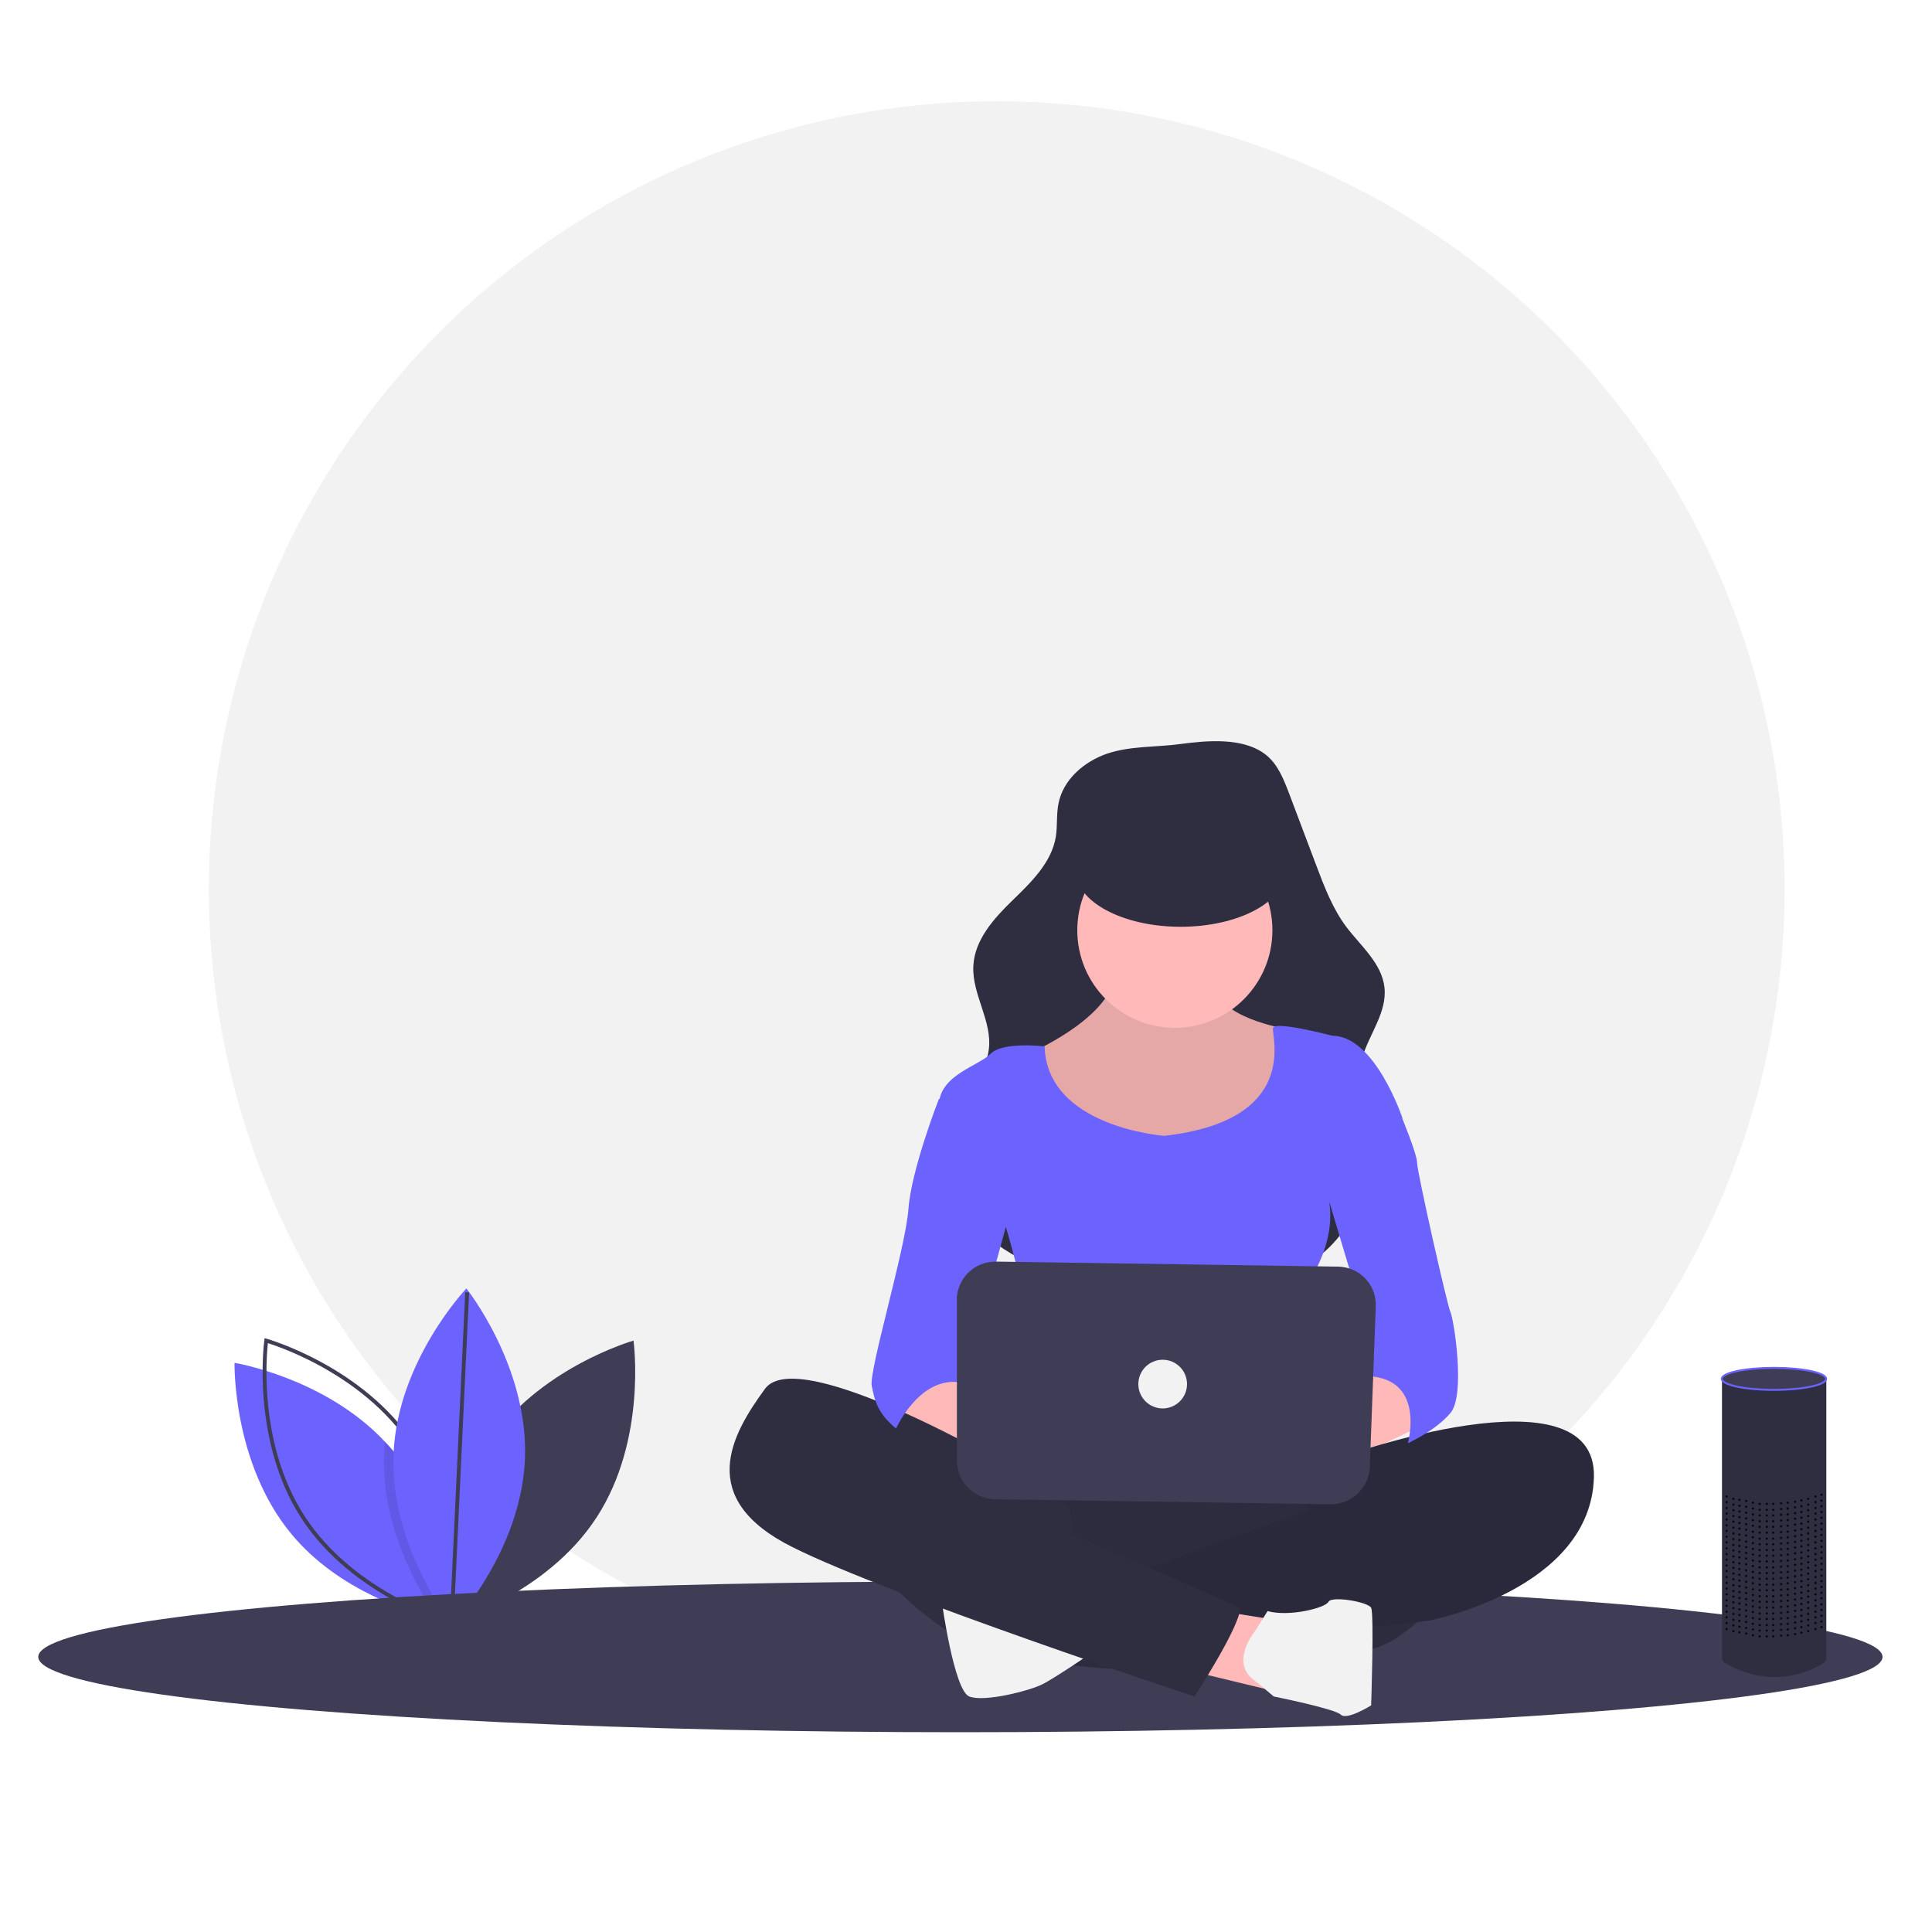 <?xml version="1.0" encoding="utf-8"?>
<!-- Generator: Adobe Illustrator 19.0.0, SVG Export Plug-In . SVG Version: 6.00 Build 0)  -->
<svg version="1.1" xmlns="http://www.w3.org/2000/svg" xmlns:xlink="http://www.w3.org/1999/xlink" x="0px" y="0px"
	 viewBox="0 0 1000 1000" style="enable-background:new 0 0 1000 1000;" xml:space="preserve">
<style type="text/css">
	.st0{fill:#F2F2F2;}
	.st1{fill:#3F3D56;}
	.st2{fill:#6C63FF;}
	.st3{fill:none;stroke:#3F3D56;stroke-width:2;stroke-miterlimit:10;}
	.st4{opacity:0.1;enable-background:new    ;}
	.st5{fill:#2F2E41;}
	.st6{fill:#3F3D56;stroke:#6C63FF;stroke-miterlimit:10;}
	.st7{opacity:0.8;}
	.st8{fill:#FFB9B9;}
	.st9{opacity:5.000000e-02;enable-background:new    ;}
</style>
<g id="_x23_background">
	<g>
		<g>
			<circle class="st0" cx="515.9" cy="460.2" r="407.8"/>
		</g>
	</g>
</g>
<g id="_x23_park_x28_have_x5B_plant_x5D__x29_">
	<g>
		<g>
			<g>
				<path class="st1" d="M251.9,748.3c-26.3,40.3-19.1,91.5-19.1,91.5s49.8-14.1,76-54.4c26.2-40.3,19.1-91.5,19.1-91.5
					S278.2,708,251.9,748.3z"/>
				<path class="st2" d="M232.7,839.3c0,0-0.6-0.1-1.9-0.3c-0.9-0.2-2.2-0.5-3.8-0.8c-14.1-3.4-51.6-14.6-76.1-44.1
					c-30.7-37-29.5-88.7-29.5-88.7s46.9,7.7,77.9,40.9c1.4,1.4,2.7,2.9,4,4.4c26.7,32.2,29.2,75.6,29.5,86.3
					C232.7,838.5,232.7,839.3,232.7,839.3z"/>
				<path class="st3" d="M213.8,748.3c26.3,40.3,19.1,91.5,19.1,91.5s-49.8-14.1-76-54.4c-26.2-40.3-19.1-91.5-19.1-91.5
					S187.5,708,213.8,748.3z"/>
				<path class="st4" d="M232.7,836.9c-0.7,0.8-1.3,1.5-1.9,2.1c-1.2,1.3-1.7,2-1.7,2s-0.8-0.9-2.1-2.8
					c-7.1-9.9-29.9-45.1-28.2-85.7c0.1-2.1,0.2-4.2,0.5-6.3c1.4,1.4,2.7,2.9,4,4.4C230,782.9,232.4,826.2,232.7,836.9z"/>
				<path class="st2" d="M271.7,755.4c-2.1,48.1-37.7,85.6-37.7,85.6s-32.2-40.4-30.3-88.5c2-48.1,37.7-85.6,37.7-85.6
					S273.7,707.3,271.7,755.4z"/>
				<line class="st3" x1="233.8" y1="839.5" x2="241.8" y2="668.9"/>
				<ellipse class="st1" cx="497.1" cy="857.6" rx="477.3" ry="39"/>
				<path class="st5" d="M945.3,713.8v144.1c0,2.4-1.3,2.8-3.5,4.1c-7.3,4.1-25.3,11.3-46.9-0.1c-2.2-1.2-3.6-1.5-3.6-4.1V714.8
					C891.2,714.8,918.7,725.8,945.3,713.8z"/>
				<ellipse class="st6" cx="918.2" cy="713.7" rx="27" ry="5.7"/>
				<g class="st7">
					<circle cx="942.8" cy="773.7" r="0.6"/>
					<circle cx="939.7" cy="774.6" r="0.6"/>
					<circle cx="935.9" cy="775.8" r="0.6"/>
					<circle cx="929.1" cy="777.3" r="0.6"/>
					<circle cx="921.9" cy="778.1" r="0.6"/>
					<circle cx="914.5" cy="778.4" r="0.6"/>
					<circle cx="903.8" cy="776.9" r="0.6"/>
					<circle cx="907.3" cy="777.8" r="0.6"/>
					<circle cx="897.2" cy="775.8" r="0.6"/>
					<circle cx="900.3" cy="776.3" r="0.6"/>
					<circle cx="893.7" cy="774.6" r="0.6"/>
					<circle cx="932.4" cy="776.6" r="0.6"/>
					<circle cx="925.3" cy="777.8" r="0.6"/>
					<circle cx="917.8" cy="778.4" r="0.6"/>
					<circle cx="910.8" cy="778.4" r="0.6"/>
				</g>
				<g class="st7">
					<circle cx="942.8" cy="776.7" r="0.6"/>
					<circle cx="939.7" cy="777.5" r="0.6"/>
					<circle cx="935.9" cy="778.8" r="0.6"/>
					<circle cx="929.1" cy="780.2" r="0.6"/>
					<circle cx="921.9" cy="781.1" r="0.6"/>
					<circle cx="914.5" cy="781.5" r="0.6"/>
					<circle cx="903.8" cy="779.9" r="0.6"/>
					<circle cx="907.3" cy="780.8" r="0.6"/>
					<circle cx="897.2" cy="778.8" r="0.6"/>
					<circle cx="900.3" cy="779.4" r="0.6"/>
					<circle cx="893.7" cy="777.5" r="0.6"/>
					<circle cx="932.4" cy="779.6" r="0.6"/>
					<circle cx="925.3" cy="780.8" r="0.6"/>
					<circle cx="917.8" cy="781.5" r="0.6"/>
					<circle cx="910.8" cy="781.5" r="0.6"/>
				</g>
				<g class="st7">
					<circle cx="942.8" cy="779.6" r="0.6"/>
					<circle cx="939.7" cy="780.5" r="0.6"/>
					<circle cx="935.9" cy="781.7" r="0.6"/>
					<circle cx="929.1" cy="783.2" r="0.6"/>
					<circle cx="921.9" cy="784" r="0.6"/>
					<circle cx="914.5" cy="784.4" r="0.6"/>
					<circle cx="903.8" cy="783" r="0.6"/>
					<circle cx="907.3" cy="783.8" r="0.6"/>
					<circle cx="897.2" cy="781.7" r="0.6"/>
					<circle cx="900.3" cy="782.3" r="0.6"/>
					<circle cx="893.7" cy="780.5" r="0.6"/>
					<circle cx="932.4" cy="782.6" r="0.6"/>
					<circle cx="925.3" cy="783.8" r="0.6"/>
					<circle cx="917.8" cy="784.4" r="0.6"/>
					<circle cx="910.8" cy="784.4" r="0.6"/>
				</g>
				<g class="st7">
					<circle cx="942.8" cy="782.6" r="0.6"/>
					<circle cx="939.7" cy="783.4" r="0.6"/>
					<circle cx="935.9" cy="784.7" r="0.6"/>
					<circle cx="929.1" cy="786.1" r="0.6"/>
					<circle cx="921.9" cy="787" r="0.6"/>
					<circle cx="914.5" cy="787.4" r="0.6"/>
					<circle cx="903.8" cy="785.9" r="0.6"/>
					<circle cx="907.3" cy="786.8" r="0.6"/>
					<circle cx="897.2" cy="784.7" r="0.6"/>
					<circle cx="900.3" cy="785.3" r="0.6"/>
					<circle cx="893.7" cy="783.4" r="0.6"/>
					<circle cx="932.4" cy="785.5" r="0.6"/>
					<circle cx="925.3" cy="786.8" r="0.6"/>
					<circle cx="917.8" cy="787.4" r="0.6"/>
					<circle cx="910.8" cy="787.4" r="0.6"/>
				</g>
				<g class="st7">
					<circle cx="942.8" cy="785.6" r="0.6"/>
					<circle cx="939.7" cy="786.5" r="0.6"/>
					<circle cx="935.9" cy="787.6" r="0.6"/>
					<circle cx="929.1" cy="789.1" r="0.6"/>
					<circle cx="921.9" cy="790" r="0.6"/>
					<circle cx="914.5" cy="790.3" r="0.6"/>
					<circle cx="903.8" cy="788.9" r="0.6"/>
					<circle cx="907.3" cy="789.7" r="0.6"/>
					<circle cx="897.2" cy="787.6" r="0.6"/>
					<circle cx="900.3" cy="788.3" r="0.6"/>
					<circle cx="893.7" cy="786.5" r="0.6"/>
					<circle cx="932.4" cy="788.6" r="0.6"/>
					<circle cx="925.3" cy="789.7" r="0.6"/>
					<circle cx="917.8" cy="790.3" r="0.6"/>
					<circle cx="910.8" cy="790.3" r="0.6"/>
				</g>
				<g class="st7">
					<circle cx="942.8" cy="788.6" r="0.6"/>
					<circle cx="939.7" cy="789.5" r="0.6"/>
					<circle cx="935.9" cy="790.7" r="0.6"/>
					<circle cx="929.1" cy="792.2" r="0.6"/>
					<circle cx="921.9" cy="793" r="0.6"/>
					<circle cx="914.5" cy="793.3" r="0.6"/>
					<circle cx="903.8" cy="791.8" r="0.6"/>
					<circle cx="907.3" cy="792.8" r="0.6"/>
					<circle cx="897.2" cy="790.7" r="0.6"/>
					<circle cx="900.3" cy="791.2" r="0.6"/>
					<circle cx="893.7" cy="789.5" r="0.6"/>
					<circle cx="932.4" cy="791.5" r="0.6"/>
					<circle cx="925.3" cy="792.8" r="0.6"/>
					<circle cx="917.8" cy="793.3" r="0.6"/>
					<circle cx="910.8" cy="793.3" r="0.6"/>
				</g>
				<g class="st7">
					<circle cx="942.8" cy="791.6" r="0.6"/>
					<circle cx="939.7" cy="792.4" r="0.6"/>
					<circle cx="935.9" cy="793.7" r="0.6"/>
					<circle cx="929.1" cy="795.1" r="0.6"/>
					<circle cx="921.9" cy="796" r="0.6"/>
					<circle cx="914.5" cy="796.4" r="0.6"/>
					<circle cx="903.8" cy="794.8" r="0.6"/>
					<circle cx="907.3" cy="795.7" r="0.6"/>
					<circle cx="897.2" cy="793.7" r="0.6"/>
					<circle cx="900.3" cy="794.3" r="0.6"/>
					<circle cx="893.7" cy="792.4" r="0.6"/>
					<circle cx="932.4" cy="794.5" r="0.6"/>
					<circle cx="925.3" cy="795.7" r="0.6"/>
					<circle cx="917.8" cy="796.4" r="0.6"/>
					<circle cx="910.8" cy="796.4" r="0.6"/>
				</g>
				<g class="st7">
					<circle cx="942.8" cy="794.5" r="0.6"/>
					<circle cx="939.7" cy="795.4" r="0.6"/>
					<circle cx="935.9" cy="796.6" r="0.6"/>
					<circle cx="929.1" cy="798.1" r="0.6"/>
					<circle cx="921.9" cy="798.9" r="0.6"/>
					<circle cx="914.5" cy="799.3" r="0.6"/>
					<circle cx="903.8" cy="797.9" r="0.6"/>
					<circle cx="907.3" cy="798.7" r="0.6"/>
					<circle cx="897.2" cy="796.6" r="0.6"/>
					<circle cx="900.3" cy="797.2" r="0.6"/>
					<circle cx="893.7" cy="795.4" r="0.6"/>
					<circle cx="932.4" cy="797.5" r="0.6"/>
					<circle cx="925.3" cy="798.7" r="0.6"/>
					<circle cx="917.8" cy="799.3" r="0.6"/>
					<circle cx="910.8" cy="799.3" r="0.6"/>
				</g>
				<g class="st7">
					<circle cx="942.8" cy="797.5" r="0.6"/>
					<circle cx="939.7" cy="798.3" r="0.6"/>
					<circle cx="935.9" cy="799.6" r="0.6"/>
					<circle cx="929.1" cy="801" r="0.6"/>
					<circle cx="921.9" cy="801.9" r="0.6"/>
					<circle cx="914.5" cy="802.3" r="0.6"/>
					<circle cx="903.8" cy="800.8" r="0.6"/>
					<circle cx="907.3" cy="801.7" r="0.6"/>
					<circle cx="897.2" cy="799.6" r="0.6"/>
					<circle cx="900.3" cy="800.2" r="0.6"/>
					<circle cx="893.7" cy="798.3" r="0.6"/>
					<circle cx="932.4" cy="800.4" r="0.6"/>
					<circle cx="925.3" cy="801.7" r="0.6"/>
					<circle cx="917.8" cy="802.3" r="0.6"/>
					<circle cx="910.8" cy="802.3" r="0.6"/>
				</g>
				<g class="st7">
					<circle cx="942.8" cy="800.6" r="0.6"/>
					<circle cx="939.7" cy="801.4" r="0.6"/>
					<circle cx="935.9" cy="802.5" r="0.6"/>
					<circle cx="929.1" cy="804" r="0.6"/>
					<circle cx="921.9" cy="805" r="0.6"/>
					<circle cx="914.5" cy="805.2" r="0.6"/>
					<circle cx="903.8" cy="803.8" r="0.6"/>
					<circle cx="907.3" cy="804.6" r="0.6"/>
					<circle cx="897.2" cy="802.5" r="0.6"/>
					<circle cx="900.3" cy="803.2" r="0.6"/>
					<circle cx="893.7" cy="801.4" r="0.6"/>
					<circle cx="932.4" cy="803.5" r="0.6"/>
					<circle cx="925.3" cy="804.6" r="0.6"/>
					<circle cx="917.8" cy="805.2" r="0.6"/>
					<circle cx="910.8" cy="805.2" r="0.6"/>
				</g>
				<g class="st7">
					<circle cx="942.8" cy="803.5" r="0.6"/>
					<circle cx="939.7" cy="804.4" r="0.6"/>
					<circle cx="935.9" cy="805.6" r="0.6"/>
					<circle cx="929.1" cy="807.1" r="0.6"/>
					<circle cx="921.9" cy="807.9" r="0.6"/>
					<circle cx="914.5" cy="808.2" r="0.6"/>
					<circle cx="903.8" cy="806.7" r="0.6"/>
					<circle cx="907.3" cy="807.7" r="0.6"/>
					<circle cx="897.2" cy="805.6" r="0.6"/>
					<circle cx="900.3" cy="806.1" r="0.6"/>
					<circle cx="893.7" cy="804.4" r="0.6"/>
					<circle cx="932.4" cy="806.4" r="0.6"/>
					<circle cx="925.3" cy="807.7" r="0.6"/>
					<circle cx="917.8" cy="808.2" r="0.6"/>
					<circle cx="910.8" cy="808.2" r="0.6"/>
				</g>
				<g class="st7">
					<circle cx="942.8" cy="806.5" r="0.6"/>
					<circle cx="939.7" cy="807.3" r="0.6"/>
					<circle cx="935.9" cy="808.6" r="0.6"/>
					<circle cx="929.1" cy="810" r="0.6"/>
					<circle cx="921.9" cy="810.9" r="0.6"/>
					<circle cx="914.5" cy="811.3" r="0.6"/>
					<circle cx="903.8" cy="809.7" r="0.6"/>
					<circle cx="907.3" cy="810.6" r="0.6"/>
					<circle cx="897.2" cy="808.6" r="0.6"/>
					<circle cx="900.3" cy="809.2" r="0.6"/>
					<circle cx="893.7" cy="807.3" r="0.6"/>
					<circle cx="932.4" cy="809.4" r="0.6"/>
					<circle cx="925.3" cy="810.6" r="0.6"/>
					<circle cx="917.8" cy="811.3" r="0.6"/>
					<circle cx="910.8" cy="811.3" r="0.6"/>
				</g>
				<g class="st7">
					<circle cx="942.8" cy="809.4" r="0.6"/>
					<circle cx="939.7" cy="810.3" r="0.6"/>
					<circle cx="935.9" cy="811.5" r="0.6"/>
					<circle cx="929.1" cy="813" r="0.6"/>
					<circle cx="921.9" cy="813.8" r="0.6"/>
					<circle cx="914.5" cy="814.2" r="0.6"/>
					<circle cx="903.8" cy="812.8" r="0.6"/>
					<circle cx="907.3" cy="813.6" r="0.6"/>
					<circle cx="897.2" cy="811.5" r="0.6"/>
					<circle cx="900.3" cy="812.1" r="0.6"/>
					<circle cx="893.7" cy="810.3" r="0.6"/>
					<circle cx="932.4" cy="812.4" r="0.6"/>
					<circle cx="925.3" cy="813.6" r="0.6"/>
					<circle cx="917.8" cy="814.2" r="0.6"/>
					<circle cx="910.8" cy="814.2" r="0.6"/>
				</g>
				<g class="st7">
					<circle cx="942.8" cy="812.4" r="0.6"/>
					<circle cx="939.7" cy="813.2" r="0.6"/>
					<circle cx="935.9" cy="814.5" r="0.6"/>
					<circle cx="929.1" cy="815.9" r="0.6"/>
					<circle cx="921.9" cy="816.8" r="0.6"/>
					<circle cx="914.5" cy="817.2" r="0.6"/>
					<circle cx="903.8" cy="815.7" r="0.6"/>
					<circle cx="907.3" cy="816.6" r="0.6"/>
					<circle cx="897.2" cy="814.5" r="0.6"/>
					<circle cx="900.3" cy="815.1" r="0.6"/>
					<circle cx="893.7" cy="813.2" r="0.6"/>
					<circle cx="932.4" cy="815.3" r="0.6"/>
					<circle cx="925.3" cy="816.6" r="0.6"/>
					<circle cx="917.8" cy="817.2" r="0.6"/>
					<circle cx="910.8" cy="817.2" r="0.6"/>
				</g>
				<g class="st7">
					<circle cx="942.8" cy="815.5" r="0.6"/>
					<circle cx="939.7" cy="816.3" r="0.6"/>
					<circle cx="935.9" cy="817.4" r="0.6"/>
					<circle cx="929.1" cy="818.9" r="0.6"/>
					<circle cx="921.9" cy="819.9" r="0.6"/>
					<circle cx="914.5" cy="820.2" r="0.6"/>
					<circle cx="903.8" cy="818.7" r="0.6"/>
					<circle cx="907.3" cy="819.5" r="0.6"/>
					<circle cx="897.2" cy="817.4" r="0.6"/>
					<circle cx="900.3" cy="818.1" r="0.6"/>
					<circle cx="893.7" cy="816.3" r="0.6"/>
					<circle cx="932.4" cy="818.4" r="0.6"/>
					<circle cx="925.3" cy="819.5" r="0.6"/>
					<circle cx="917.8" cy="820.2" r="0.6"/>
					<circle cx="910.8" cy="820.2" r="0.6"/>
				</g>
				<g class="st7">
					<circle cx="942.8" cy="818.4" r="0.6"/>
					<circle cx="939.7" cy="819.3" r="0.6"/>
					<circle cx="935.9" cy="820.5" r="0.6"/>
					<circle cx="929.1" cy="822" r="0.6"/>
					<circle cx="921.9" cy="822.8" r="0.6"/>
					<circle cx="914.5" cy="823.1" r="0.6"/>
					<circle cx="903.8" cy="821.7" r="0.6"/>
					<circle cx="907.3" cy="822.6" r="0.6"/>
					<circle cx="897.2" cy="820.5" r="0.6"/>
					<circle cx="900.3" cy="821" r="0.6"/>
					<circle cx="893.7" cy="819.3" r="0.6"/>
					<circle cx="932.4" cy="821.4" r="0.6"/>
					<circle cx="925.3" cy="822.6" r="0.6"/>
					<circle cx="917.8" cy="823.1" r="0.6"/>
					<circle cx="910.8" cy="823.1" r="0.6"/>
				</g>
				<g class="st7">
					<circle cx="942.8" cy="821.4" r="0.6"/>
					<circle cx="939.7" cy="822.2" r="0.6"/>
					<circle cx="935.9" cy="823.5" r="0.6"/>
					<circle cx="929.1" cy="824.9" r="0.6"/>
					<circle cx="921.9" cy="825.8" r="0.6"/>
					<circle cx="914.5" cy="826.2" r="0.6"/>
					<circle cx="903.8" cy="824.6" r="0.6"/>
					<circle cx="907.3" cy="825.6" r="0.6"/>
					<circle cx="897.2" cy="823.5" r="0.6"/>
					<circle cx="900.3" cy="824.1" r="0.6"/>
					<circle cx="893.7" cy="822.2" r="0.6"/>
					<circle cx="932.4" cy="824.3" r="0.6"/>
					<circle cx="925.3" cy="825.6" r="0.6"/>
					<circle cx="917.8" cy="826.2" r="0.6"/>
					<circle cx="910.8" cy="826.2" r="0.6"/>
				</g>
				<g class="st7">
					<circle cx="942.8" cy="824.4" r="0.6"/>
					<circle cx="939.7" cy="825.2" r="0.6"/>
					<circle cx="935.9" cy="826.4" r="0.6"/>
					<circle cx="929.1" cy="827.9" r="0.6"/>
					<circle cx="921.9" cy="828.7" r="0.6"/>
					<circle cx="914.5" cy="829.1" r="0.6"/>
					<circle cx="903.8" cy="827.7" r="0.6"/>
					<circle cx="907.3" cy="828.5" r="0.6"/>
					<circle cx="897.2" cy="826.4" r="0.6"/>
					<circle cx="900.3" cy="827.1" r="0.6"/>
					<circle cx="893.7" cy="825.2" r="0.6"/>
					<circle cx="932.4" cy="827.3" r="0.6"/>
					<circle cx="925.3" cy="828.5" r="0.6"/>
					<circle cx="917.8" cy="829.1" r="0.6"/>
					<circle cx="910.8" cy="829.1" r="0.6"/>
				</g>
				<g class="st7">
					<circle cx="942.8" cy="827.3" r="0.6"/>
					<circle cx="939.7" cy="828.3" r="0.6"/>
					<circle cx="935.9" cy="829.4" r="0.6"/>
					<circle cx="929.1" cy="830.9" r="0.6"/>
					<circle cx="921.9" cy="831.7" r="0.6"/>
					<circle cx="914.5" cy="832.1" r="0.6"/>
					<circle cx="903.8" cy="830.6" r="0.6"/>
					<circle cx="907.3" cy="831.5" r="0.6"/>
					<circle cx="897.2" cy="829.4" r="0.6"/>
					<circle cx="900.3" cy="830" r="0.6"/>
					<circle cx="893.7" cy="828.3" r="0.6"/>
					<circle cx="932.4" cy="830.2" r="0.6"/>
					<circle cx="925.3" cy="831.5" r="0.6"/>
					<circle cx="917.8" cy="832.1" r="0.6"/>
					<circle cx="910.8" cy="832.1" r="0.6"/>
				</g>
				<g class="st7">
					<circle cx="942.8" cy="830.4" r="0.6"/>
					<circle cx="939.7" cy="831.2" r="0.6"/>
					<circle cx="935.9" cy="832.4" r="0.6"/>
					<circle cx="929.1" cy="833.8" r="0.6"/>
					<circle cx="921.9" cy="834.8" r="0.6"/>
					<circle cx="914.5" cy="835.1" r="0.6"/>
					<circle cx="903.8" cy="833.6" r="0.6"/>
					<circle cx="907.3" cy="834.4" r="0.6"/>
					<circle cx="897.2" cy="832.4" r="0.6"/>
					<circle cx="900.3" cy="833" r="0.6"/>
					<circle cx="893.7" cy="831.2" r="0.6"/>
					<circle cx="932.4" cy="833.3" r="0.6"/>
					<circle cx="925.3" cy="834.4" r="0.6"/>
					<circle cx="917.8" cy="835.1" r="0.6"/>
					<circle cx="910.8" cy="835.1" r="0.6"/>
				</g>
				<g class="st7">
					<circle cx="942.8" cy="833.3" r="0.6"/>
					<circle cx="939.7" cy="834.2" r="0.6"/>
					<circle cx="935.9" cy="835.4" r="0.6"/>
					<circle cx="929.1" cy="836.9" r="0.6"/>
					<circle cx="921.9" cy="837.7" r="0.6"/>
					<circle cx="914.5" cy="838" r="0.6"/>
					<circle cx="903.8" cy="836.6" r="0.6"/>
					<circle cx="907.3" cy="837.5" r="0.6"/>
					<circle cx="897.2" cy="835.4" r="0.6"/>
					<circle cx="900.3" cy="835.9" r="0.6"/>
					<circle cx="893.7" cy="834.2" r="0.6"/>
					<circle cx="932.4" cy="836.3" r="0.6"/>
					<circle cx="925.3" cy="837.5" r="0.6"/>
					<circle cx="917.8" cy="838" r="0.6"/>
					<circle cx="910.8" cy="838" r="0.6"/>
				</g>
				<g class="st7">
					<circle cx="942.8" cy="836.3" r="0.6"/>
					<circle cx="939.7" cy="837.1" r="0.6"/>
					<circle cx="935.9" cy="838.4" r="0.6"/>
					<circle cx="929.1" cy="839.8" r="0.6"/>
					<circle cx="921.9" cy="840.7" r="0.6"/>
					<circle cx="914.5" cy="841.1" r="0.6"/>
					<circle cx="903.8" cy="839.5" r="0.6"/>
					<circle cx="907.3" cy="840.5" r="0.6"/>
					<circle cx="897.2" cy="838.4" r="0.6"/>
					<circle cx="900.3" cy="839" r="0.6"/>
					<circle cx="893.7" cy="837.1" r="0.6"/>
					<circle cx="932.4" cy="839.2" r="0.6"/>
					<circle cx="925.3" cy="840.5" r="0.6"/>
					<circle cx="917.8" cy="841.1" r="0.6"/>
					<circle cx="910.8" cy="841.1" r="0.6"/>
				</g>
				<g class="st7">
					<circle cx="942.8" cy="839.3" r="0.6"/>
					<circle cx="939.7" cy="840.1" r="0.6"/>
					<circle cx="935.9" cy="841.3" r="0.6"/>
					<circle cx="929.1" cy="842.8" r="0.6"/>
					<circle cx="921.9" cy="843.6" r="0.6"/>
					<circle cx="914.5" cy="844" r="0.6"/>
					<circle cx="903.8" cy="842.6" r="0.6"/>
					<circle cx="907.3" cy="843.4" r="0.6"/>
					<circle cx="897.2" cy="841.3" r="0.6"/>
					<circle cx="900.3" cy="842" r="0.6"/>
					<circle cx="893.7" cy="840.1" r="0.6"/>
					<circle cx="932.4" cy="842.2" r="0.6"/>
					<circle cx="925.3" cy="843.4" r="0.6"/>
					<circle cx="917.8" cy="844" r="0.6"/>
					<circle cx="910.8" cy="844" r="0.6"/>
				</g>
				<g class="st7">
					<circle cx="942.8" cy="842.2" r="0.6"/>
					<circle cx="939.7" cy="843.2" r="0.6"/>
					<circle cx="935.9" cy="844.3" r="0.6"/>
					<circle cx="929.1" cy="845.8" r="0.6"/>
					<circle cx="921.9" cy="846.6" r="0.6"/>
					<circle cx="914.5" cy="847" r="0.6"/>
					<circle cx="903.8" cy="845.5" r="0.6"/>
					<circle cx="907.3" cy="846.4" r="0.6"/>
					<circle cx="897.2" cy="844.3" r="0.6"/>
					<circle cx="900.3" cy="844.9" r="0.6"/>
					<circle cx="893.7" cy="843.2" r="0.6"/>
					<circle cx="932.4" cy="845.1" r="0.6"/>
					<circle cx="925.3" cy="846.4" r="0.6"/>
					<circle cx="917.8" cy="847" r="0.6"/>
					<circle cx="910.8" cy="847" r="0.6"/>
				</g>
			</g>
		</g>
	</g>
</g>
<g id="_x23_woman_x28_sit_x2C_play_x5B_computer_x5D__x29_">
	<g>
		<g>
			<g>
				<path class="st5" d="M573,390.1c-11.9,4.1-22.7,13.4-25.1,25.7c-1.2,5.7-0.5,11.6-1.4,17.3c-2.2,13.3-12.7,23.5-22.4,32.9
					c-9.7,9.4-19.6,20.4-20.3,33.9c-0.8,14.8,9.9,28.6,8,43.3c-2.1,17-20.1,28.1-24.6,44.7c-3,11.1,0.7,23,6.6,32.8
					c11.4,18.6,31,31.3,51.7,38.1c20.7,6.8,43,8.3,64.7,8.5c26.7,0.2,55.5-2,75.6-19.6c11.4-10.1,18.6-24.2,20-39.3
					c1.9-20.4-6.6-41.3-0.7-61c3.7-12.3,12.9-23.5,11.5-36.3c-1.4-12.5-12.2-21.4-19.8-31.4c-7-9.4-11.3-20.6-15.4-31.5l-14.2-37.6
					c-2.8-7.3-5.8-15.1-12.1-20c-11.6-9.1-30.4-7.3-44.1-5.5C598.6,386.8,585.1,386,573,390.1z"/>
				<path class="st8" d="M577.4,499.5c0,0,6.3,20.5-41,44.1s4.8,48.9,4.8,48.9l55.2,12.6c0,0,56.8-7.9,63.1-17.3
					c6.3-9.4,17.3-41,14.2-45.8c-2.3-3.4-5-6.5-7.9-9.4c0,0-37.8-6.3-36.3-23.6S577.4,499.5,577.4,499.5z"/>
				<path class="st4" d="M577.4,499.5c0,0,6.3,20.5-41,44.1s4.8,48.9,4.8,48.9l55.2,12.6c0,0,56.8-7.9,63.1-17.3
					c6.3-9.4,17.3-41,14.2-45.8c-2.3-3.4-5-6.5-7.9-9.4c0,0-37.8-6.3-36.3-23.6S577.4,499.5,577.4,499.5z"/>
				<circle class="st8" cx="608.1" cy="481.5" r="50.5"/>
				<path class="st2" d="M602.6,587.9c0,0-60.8-4.4-61.9-46.3c0,0-21.7-2.6-27.9,3.8c-6.3,6.4-26.8,11.1-26.8,26.8
					s34.7,63.1,34.7,63.1s19,63.1,11.1,74.2s-9.4,39.5-9.4,39.5s78.8-6.3,91.5,0s63.1,6.3,66.2,0c3.1-6.3-3.1-85.2-3.1-85.2
					s14.2-19,11.1-41l37.8-44.1c0,0-14.2-42.6-36.3-42.6c0,0-29.9-7.9-30.7-4C657.9,535.9,673.5,579.9,602.6,587.9z"/>
				<path class="st8" d="M460.6,726.6c0,0,14.2,22.1,50.5,26.8s42.6-7.9,39.5-11.1s-41-17.3-41-17.3l-22.1-17.3L460.6,726.6z"/>
				<path class="st8" d="M719.3,707.8l-41,23.6c0,0-53.7-3.1-33.2,12.6s58.3,9.4,58.3,9.4l36.3-17.3L719.3,707.8z"/>
				<path class="st5" d="M514.3,748.7c0,0-37.8,93,7.9,107.2S694.1,867,722.6,848c28.4-19,36.3-44.1,31.5-52
					c-4.8-7.9-36.3-29.9-58.3-31.5S514.3,748.7,514.3,748.7z"/>
				<path class="st9" d="M514.3,748.7c0,0-37.8,93,7.9,107.2S694.1,867,722.6,848c28.4-19,36.3-44.1,31.5-52
					c-4.8-7.9-36.3-29.9-58.3-31.5S514.3,748.7,514.3,748.7z"/>
				<path class="st5" d="M693,754.6c0,0,133.6-48.3,132,10c-1.6,58.3-85.2,74.2-85.2,74.2l-25.3,3.1l-138.8,4.8
					c0,0,4.8-25.3-6.3-28.4c0,0,36.3-9.4,37.8-11.1c1.6-1.6,91.5-33.2,97.8-34.7c6.3-1.6,25.3-14.2,39.5-12.6
					c0,0,15.7-12.6,33.2-9.4l-48.9,3.1L693,754.6z"/>
				<path class="st4" d="M693,754.6c0,0,133.6-48.3,132,10c-1.6,58.3-85.2,74.2-85.2,74.2l-25.3,3.1l-138.8,4.8
					c0,0,4.8-25.3-6.3-28.4c0,0,36.3-9.4,37.8-11.1c1.6-1.6,91.5-33.2,97.8-34.7c6.3-1.6,25.3-14.2,39.5-12.6
					c0,0,15.7-12.6,33.2-9.4l-48.9,3.1L693,754.6z"/>
				<polygon class="st5" points="669.4,762.4 686.2,800.8 788.7,764.5 796.6,744 769.8,739.3 715.9,748.7 692.5,755 				"/>
				<polygon class="st4" points="669.4,762.4 686.2,800.8 788.7,764.5 796.6,744 769.8,739.3 715.9,748.7 692.5,755 				"/>
				<path class="st5" d="M451.2,808.7c0,0,29.9,37.8,64.6,47.3s53.7-3.1,53.7-3.1l-11.1-44.1l-4.8-28.4l-20.5-14.2l-41-19
					l-48.9-15.7c0,0-20.5-3.1-20.5,0s19,50.5,19,50.5L451.2,808.7z"/>
				<path class="st0" d="M487.5,829.2c0,0,6.3,45.8,14.2,48.9s31.5-3.1,37.8-6.3c6.3-3.1,27.7-17.7,27.7-17.7S492.2,826,487.5,829.2
					z"/>
				<polygon class="st8" points="631.1,833.8 661,838.6 657.8,874.9 616,864.8 				"/>
				<path class="st0" d="M649.8,844c0,0-14.1,16.8,0.1,26.2l9.4,7.9c0,0,31.5,6.3,34.7,9.4c3.1,3.1,15.7-4.8,15.7-4.8
					s1.6-47.3,0-50.5c-1.6-3.1-20.5-6.3-22.1-3.1s-20.5,7.9-31.5,4.8L649.8,844z"/>
				<path class="st5" d="M523.7,759.8c0,0-110.4-64.6-127.7-41s-36.3,56.8,14.2,82c50.5,25.3,208.1,77.3,208.1,77.3
					s23.6-36.3,23.6-45.8c0,0-83.6-37.8-97.8-41s-71-39.5-78.8-42.6c-7.9-3.1-19-12.6-19-12.6L523.7,759.8z"/>
				<path class="st2" d="M492.2,564.2l-6.3,4.8c0,0-14.2,36.3-15.7,56.8s-20.5,83.6-19,91.5c1.6,7.9,3.1,14.2,12.6,22.1
					c0,0,12.6-28.4,34.7-23.6l26.8-97.8L492.2,564.2z"/>
				<path class="st2" d="M713,564.2l12.6,14.2c0,0,7.9,19,7.9,23.6s15.7,74.2,17.3,77.3c1.6,3.1,7.9,42.6,0,52
					c-7.9,9.4-22.1,15.7-22.1,15.7s9.4-33.2-20.5-34.7l3.1-12.6L683,605.2L713,564.2z"/>
				<path class="st1" d="M495.3,672.8V756c0,10.9,8.7,19.8,19.7,20l173.7,2.6c10.8,0.1,19.8-8.4,20.3-19.2l3.1-83.1
					c0.5-11.1-8.1-20.3-19.2-20.7c-0.1,0-0.3,0-0.5,0l-176.9-2.6c-11.1-0.1-20.1,8.6-20.3,19.7C495.3,672.6,495.3,672.7,495.3,672.8
					z"/>
				<ellipse class="st5" cx="611.1" cy="450.5" rx="54.4" ry="29.2"/>
				<circle class="st0" cx="601.8" cy="716.4" r="12.6"/>
			</g>
		</g>
	</g>
</g>
</svg>
